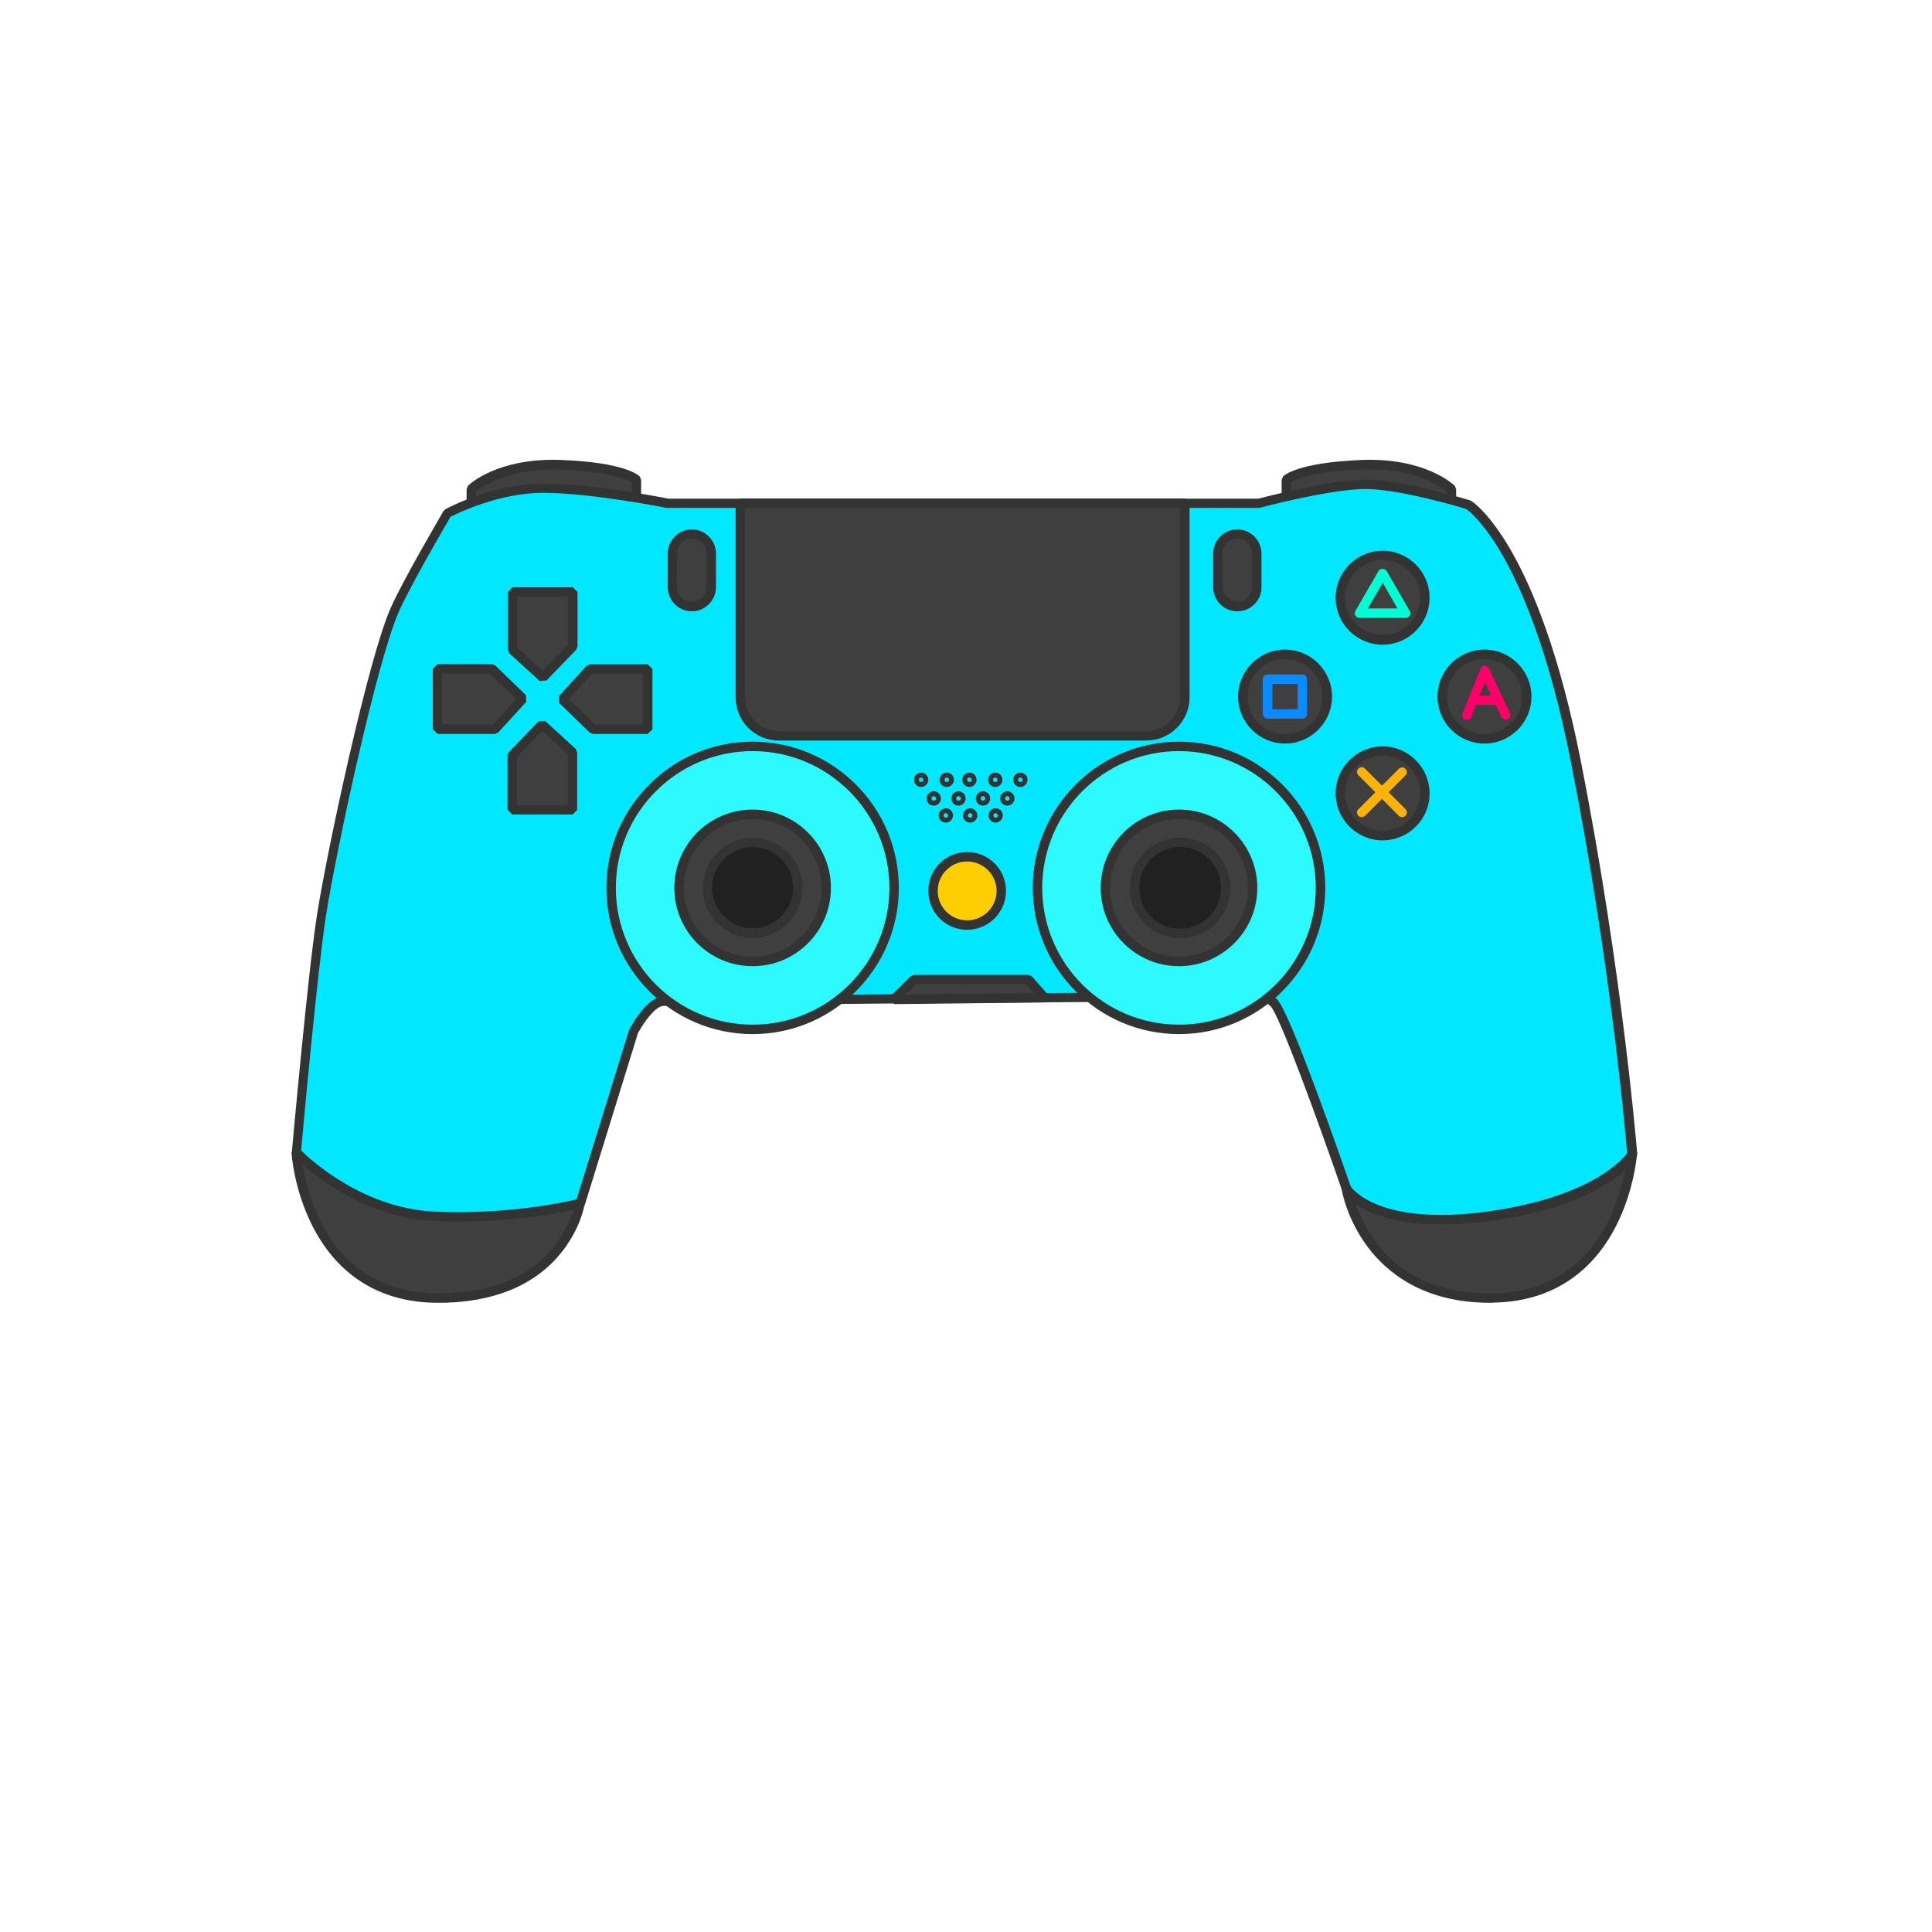 <?xml version="1.0" standalone="no"?><!DOCTYPE svg PUBLIC "-//W3C//DTD SVG 1.1//EN" "http://www.w3.org/Graphics/SVG/1.1/DTD/svg11.dtd"><svg t="1700747033622" class="icon" viewBox="0 0 1024 1024" version="1.1" xmlns="http://www.w3.org/2000/svg" p-id="4379" xmlns:xlink="http://www.w3.org/1999/xlink" width="200" height="200"><path d="M157 610.7s4.8 76.1 73.5 77.3 77-50.3 77-50.3l-150.5-27z" fill="#3F3F3F" p-id="4380"></path><path d="M232.8 690.5h-2.4c-36.8-0.7-55.5-22.4-64.7-40.5-9.9-19.4-11.2-38.4-11.2-39.2l2.9-2.6 150.5 27.1 2 2.9c-0.1 0.6-2.3 13.7-13.3 26.8-17.5 20.9-43.9 25.5-63.8 25.5z m-73-76.8c0.8 6.1 3.3 20.2 10.4 34.1 12.5 24.5 32.8 37.1 60.3 37.6 27.6 0.5 48.5-7.4 62.1-23.6 7.5-8.9 10.6-18 11.8-22.2l-144.6-25.9z" fill="#333333" p-id="4381"></path><path d="M865.3 610.7s-4.8 76.1-73.5 77.3-78.1-58-78.1-58l151.6-19.3z" fill="#3F3F3F" p-id="4382"></path><path d="M789.7 690.5c-35.2 0-54.6-16-64.8-29.6-11.2-15-13.7-29.9-13.8-30.6l2.2-2.9 151.6-19.3 2.8 2.6c0 0.8-1.3 19.8-11.2 39.2-9.2 18.1-28 39.8-64.7 40.5-0.7 0.1-1.4 0.1-2.1 0.1z m-73.1-58.4c1.2 4.8 4.5 15.5 12.4 26 14 18.7 35.1 27.9 62.7 27.4 27.5-0.5 47.7-13.2 60.3-37.6 7.2-14.1 9.7-28.3 10.5-34.3l-145.9 18.5z" fill="#333333" p-id="4383"></path><path d="M249.9 266.3v-7s14.5-14.3 47.8-13c33.3 1.3 39.7 8 39.7 8v9.4l-87.5 2.6z" fill="#3F3F3F" p-id="4384"></path><path d="M249.9 268.8l-2.6-2.5v-7l0.7-1.8c0.6-0.6 15.6-15.1 49.7-13.7 33.4 1.3 40.7 8 41.4 8.8l0.7 1.7v9.4l-2.4 2.5-87.5 2.6z m2.5-8.3v3.3l82.5-2.4v-5.7c-2.4-1.4-11.5-5.7-37.3-6.8-16.6-0.7-28.2 2.7-35 5.7-5.5 2.3-8.8 4.7-10.2 5.9z" fill="#333333" p-id="4385"></path><path d="M769.3 266.3v-7s-14.5-14.3-47.8-13c-33.3 1.3-39.7 8-39.7 8v9.4l87.5 2.6z" fill="#3F3F3F" p-id="4386"></path><path d="M769.2 268.8l-87.5-2.6-2.4-2.5v-9.4l0.7-1.7c0.7-0.8 8-7.4 41.4-8.8 34-1.4 49 13.1 49.7 13.7l0.7 1.8v7l-2.6 2.5z m-84.9-7.5l82.5 2.4v-3.3c-3.3-2.7-17.5-12.7-45.2-11.6-25.7 1-34.8 5.3-37.3 6.8v5.7z" fill="#333333" p-id="4387"></path><path d="M209 323.3c-12.1 27.6-33.8 130.2-38.7 161.4-4.9 31.1-13.3 126-13.3 126s30 32 73.3 34 77.1-6.9 77.1-6.9l28.2-91.1s8-15.3 15.3-16c7.3-0.7 313.3-2.7 313.3-2.7s4-2.7 10.7 3.3 38.6 98.7 38.6 98.7 13.4 22.9 74.7 14.7c61.3-8.2 76.6-32.7 76.6-32.7s-7.3-94-29.9-208.7-56.8-135.8-56.8-135.8-37-11.5-56.5-10.8c-19.5 0.7-54.6 10-54.6 10H353.9s-40.2-8-66.2-8S237 272 237 272s-21.1 35.7-28 51.3z" fill="#00E7FF" p-id="4388"></path><path d="M763.5 649c-41.1 0-51.5-16.9-52-17.7l-0.2-0.4c-12.3-35.6-33.4-93.6-37.9-97.6-4.9-4.5-7.6-3.1-7.7-3.1 0.1 0 0.1-0.1 0.1-0.1l-1.4 0.4c-105.8 0.7-307.4 2.1-313.1 2.7-4.1 0.4-10.1 8.6-13.2 14.5L310 638.5l-1.7 1.7c-0.3 0.1-34.7 9-77.9 7-43.8-2-73.8-33.5-75-34.8l-0.7-1.9c0.1-0.9 8.5-95.3 13.4-126.1 5.2-33.1 26.9-134.8 38.9-162l2.3 1-2.3-1c6.9-15.6 27.3-50.1 28.1-51.6l1-0.9c1-0.6 25.5-13.6 51.9-13.6 25.2 0 62.7 7.3 66.4 8H667c3.8-1 36.1-9.4 54.9-10 19.7-0.7 55.8 10.5 57.3 10.9l0.6 0.3c1.4 0.9 35.3 23.1 58 137.5 22.4 113.5 29.9 208 30 209l-0.4 1.5c-0.6 1-16.6 25.5-78.4 33.8-9.8 1.1-18.1 1.7-25.5 1.7z m-47.6-20.1c1.4 1.9 16.3 20.8 72.1 13.3 30.9-4.2 49.7-12.5 59.9-18.8 9-5.5 13.2-10.4 14.5-12.1-0.8-10-8.6-100.2-29.8-207.5-11.5-58.4-26.1-91.8-36.2-109.5-10-17.4-17.8-23.5-19.2-24.5-3.8-1.2-37.5-11.2-55.3-10.6-19 0.6-53.7 9.8-54.1 9.9l-0.6 0.1H353.4c-0.4-0.1-40.3-8-65.7-8-22.9 0-45 10.7-48.9 12.7-2.8 4.8-21.2 36.2-27.5 50.5-11.8 26.9-33.4 127.9-38.5 160.7-4.5 28.8-12.2 113.7-13.2 124.7 4.9 4.8 32.8 30.7 70.9 32.4 37.7 1.7 68.4-4.9 75.1-6.5l27.8-89.7 0.2-0.4c0.9-1.7 8.9-16.6 17.3-17.3 7.3-0.7 294.3-2.6 313-2.7 1.8-0.7 6.6-1.7 12.9 4 6.6 6 33.5 83.1 39.1 99.3z" fill="#333333" p-id="4389"></path><path d="M398.9 470.6m-75 0a75 75 0 1 0 150 0 75 75 0 1 0-150 0Z" fill="#2CFAFF" p-id="4390"></path><path d="M398.9 548.1c-42.7 0-77.5-34.8-77.5-77.5s34.8-77.5 77.5-77.5 77.5 34.8 77.5 77.5-34.8 77.5-77.5 77.5z m0-150c-40 0-72.5 32.5-72.5 72.5s32.5 72.5 72.5 72.5 72.5-32.5 72.5-72.5-32.5-72.5-72.5-72.5z" fill="#333333" p-id="4391"></path><path d="M398.9 470.6m-39 0a39 39 0 1 0 78 0 39 39 0 1 0-78 0Z" fill="#3F3F3F" p-id="4392"></path><path d="M398.9 512.1c-22.9 0-41.5-18.6-41.5-41.5s18.6-41.5 41.5-41.5 41.5 18.6 41.5 41.5-18.6 41.5-41.5 41.5z m0-78c-20.1 0-36.5 16.4-36.5 36.5s16.4 36.5 36.5 36.5 36.5-16.4 36.5-36.5-16.4-36.5-36.5-36.5z" fill="#333333" p-id="4393"></path><path d="M398.9 470.6m-24 0a24 24 0 1 0 48 0 24 24 0 1 0-48 0Z" fill="#212121" p-id="4394"></path><path d="M398.9 497.1c-14.6 0-26.5-11.9-26.5-26.5s11.9-26.5 26.5-26.5 26.5 11.9 26.5 26.5-11.9 26.5-26.5 26.5z m0-48.1c-11.9 0-21.5 9.7-21.5 21.5s9.7 21.5 21.5 21.5 21.5-9.7 21.5-21.5-9.6-21.5-21.5-21.5z" fill="#333333" p-id="4395"></path><path d="M624.9 470.6m-75 0a75 75 0 1 0 150 0 75 75 0 1 0-150 0Z" fill="#2CFAFF" p-id="4396"></path><path d="M624.9 548.1c-42.7 0-77.5-34.8-77.5-77.5s34.8-77.5 77.5-77.5 77.5 34.8 77.5 77.5-34.8 77.5-77.5 77.5z m0-150c-40 0-72.5 32.5-72.5 72.5s32.5 72.5 72.5 72.5 72.5-32.5 72.5-72.5-32.6-72.5-72.5-72.5z" fill="#333333" p-id="4397"></path><path d="M624.9 470.6m-39 0a39 39 0 1 0 78 0 39 39 0 1 0-78 0Z" fill="#3F3F3F" p-id="4398"></path><path d="M624.9 512.1c-22.9 0-41.5-18.6-41.5-41.5s18.6-41.5 41.5-41.5 41.5 18.6 41.5 41.5-18.7 41.5-41.5 41.5z m0-78c-20.1 0-36.5 16.4-36.5 36.5s16.4 36.5 36.5 36.5 36.5-16.4 36.5-36.5-16.4-36.5-36.5-36.5z" fill="#333333" p-id="4399"></path><path d="M625.5 470.6m-24.2 0a24.2 24.2 0 1 0 48.4 0 24.2 24.2 0 1 0-48.4 0Z" fill="#212121" p-id="4400"></path><path d="M625.5 497.3c-14.7 0-26.7-12-26.7-26.7s12-26.7 26.7-26.7 26.7 12 26.7 26.7-12 26.7-26.7 26.7z m0-48.4c-12 0-21.7 9.7-21.7 21.7s9.7 21.7 21.7 21.7 21.7-9.7 21.7-21.7-9.7-21.7-21.7-21.7z" fill="#333333" p-id="4401"></path><path d="M366.7 321.5c-5.7 0-10.3-4.6-10.3-10.3v-17.8c0-5.7 4.6-10.3 10.3-10.3 5.7 0 10.3 4.6 10.3 10.3v17.8c0 5.7-4.6 10.3-10.3 10.3z" fill="#3F3F3F" p-id="4402"></path><path d="M366.7 324c-7.1 0-12.8-5.8-12.8-12.8v-17.8c0-7.1 5.8-12.8 12.8-12.8s12.8 5.8 12.8 12.8v17.8c0 7-5.8 12.8-12.8 12.8z m0-38.5c-4.3 0-7.8 3.5-7.8 7.8v17.8c0 4.3 3.5 7.8 7.8 7.8s7.8-3.5 7.8-7.8v-17.8c0-4.3-3.5-7.8-7.8-7.8z" fill="#333333" p-id="4403"></path><path d="M655.8 321.5c-5.7 0-10.3-4.6-10.3-10.3v-17.8c0-5.7 4.6-10.3 10.3-10.3 5.7 0 10.3 4.6 10.3 10.3v17.8c0.1 5.7-4.6 10.3-10.3 10.3z" fill="#3F3F3F" p-id="4404"></path><path d="M655.8 324c-7.1 0-12.8-5.8-12.8-12.8v-17.8c0-7.1 5.8-12.8 12.8-12.8s12.8 5.8 12.8 12.8v17.8c0.1 7-5.7 12.8-12.8 12.8z m0-38.5c-4.3 0-7.8 3.5-7.8 7.8v17.8c0 4.3 3.5 7.8 7.8 7.8s7.8-3.5 7.8-7.8v-17.8c0.1-4.3-3.5-7.8-7.8-7.8z" fill="#333333" p-id="4405"></path><path d="M607.6 390H412.8c-11.3 0-20.4-9.2-20.4-20.4V266.7H628v102.9c0 11.2-9.2 20.4-20.4 20.4z" fill="#3F3F3F" p-id="4406"></path><path d="M607.6 392.5H412.8c-12.7 0-22.9-10.3-22.9-22.9V266.7l2.5-2.5H628l2.5 2.5v102.9c0 12.6-10.3 22.9-22.9 22.9zM394.9 269.2v100.4c0 9.9 8.1 17.9 17.9 17.9h194.7c9.9 0 17.9-8.1 17.9-17.9V269.2H394.9z" fill="#333333" p-id="4407"></path><path d="M732.8 316.8m-22.4 0a22.4 22.4 0 1 0 44.8 0 22.4 22.4 0 1 0-44.8 0Z" fill="#3F3F3F" p-id="4408"></path><path d="M732.8 341.7c-13.7 0-24.9-11.2-24.9-24.9s11.2-24.9 24.9-24.9 24.9 11.2 24.9 24.9-11.1 24.9-24.9 24.9z m0-44.9c-11 0-19.9 8.9-19.9 19.9s8.9 19.9 19.9 19.9 19.9-8.9 19.9-19.9-8.9-19.9-19.9-19.9z" fill="#333333" p-id="4409"></path><path d="M732.8 420.4m-22.4 0a22.4 22.4 0 1 0 44.8 0 22.4 22.4 0 1 0-44.8 0Z" fill="#3F3F3F" p-id="4410"></path><path d="M732.8 445.4c-13.7 0-24.9-11.2-24.9-24.9s11.2-24.9 24.9-24.9 24.9 11.2 24.9 24.9c0.1 13.7-11.1 24.9-24.9 24.9z m0-44.9c-11 0-19.9 8.9-19.9 19.9s8.9 19.9 19.9 19.9 19.9-8.9 19.9-19.9-8.9-19.9-19.9-19.9z" fill="#333333" p-id="4411"></path><path d="M681.1 369.2m-22.4 0a22.4 22.4 0 1 0 44.8 0 22.4 22.4 0 1 0-44.8 0Z" fill="#3F3F3F" p-id="4412"></path><path d="M681.1 394.1c-13.7 0-24.9-11.2-24.9-24.9s11.2-24.9 24.9-24.9 24.9 11.2 24.9 24.9-11.2 24.9-24.9 24.9z m0-44.8c-11 0-19.9 8.9-19.9 19.9s8.9 19.9 19.9 19.9 19.9-8.9 19.9-19.9-9-19.9-19.9-19.9z" fill="#333333" p-id="4413"></path><path d="M786.8 369.2m-22.4 0a22.4 22.4 0 1 0 44.8 0 22.4 22.4 0 1 0-44.8 0Z" fill="#3F3F3F" p-id="4414"></path><path d="M786.8 394.1c-13.7 0-24.9-11.2-24.9-24.9s11.2-24.9 24.9-24.9 24.9 11.2 24.9 24.9-11.1 24.9-24.9 24.9z m0-44.8c-11 0-19.9 8.9-19.9 19.9s8.9 19.9 19.9 19.9 19.9-8.9 19.9-19.9-8.9-19.9-19.9-19.9z" fill="#333333" p-id="4415"></path><path d="M271.5 313.8v30.5l16.1 14.7 15.9-16.3v-28.9z" fill="#3F3F3F" p-id="4416"></path><path d="M286 360.9l-16.1-14.7-0.8-1.9v-30.5l2.5-2.5h32l2.5 2.5v28.9l-0.7 1.7-15.8 16.3-3.6 0.2z m-12-17.7l13.5 12.3 13.5-13.8v-25.4h-27v26.9z" fill="#333333" p-id="4417"></path><path d="M303.5 429.2v-30.5L287.4 384l-15.9 16.3v28.9z" fill="#3F3F3F" p-id="4418"></path><path d="M303.5 431.7h-32l-2.5-2.5v-28.9l0.7-1.7 15.8-16.3 3.5-0.1 16.1 14.7 0.8 1.9v30.5l-2.4 2.4z m-29.5-5h27v-26.9l-13.5-12.3-13.5 13.8v25.4z" fill="#333333" p-id="4419"></path><path d="M231.9 386.5h30.5l14.6-16.1-16.3-15.9h-28.8z" fill="#3F3F3F" p-id="4420"></path><path d="M262.4 389h-30.5l-2.5-2.5v-32l2.5-2.5h28.9l1.7 0.7 16.3 15.8 0.1 3.5-14.7 16.1-1.8 0.9z m-28-5h26.9l12.3-13.5-13.9-13.5h-25.4v27z" fill="#333333" p-id="4421"></path><path d="M343.2 354.5h-30.5L298 370.7l16.3 15.8h28.9z" fill="#3F3F3F" p-id="4422"></path><path d="M343.2 389h-28.9l-1.7-0.7-16.3-15.8-0.1-3.5 14.7-16.1 1.9-0.8h30.5l2.5 2.5v32l-2.6 2.4z m-27.9-5h25.4v-27h-26.9l-12.3 13.5 13.8 13.5z" fill="#333333" p-id="4423"></path><path d="M473.9 529.7l10.6-10.5H545l8.5 9.6z" fill="#3F3F3F" p-id="4424"></path><path d="M473.9 532.2l-1.8-4.3 10.6-10.5 1.8-0.7H545l1.9 0.8 8.5 9.6-1.8 4.2-79.7 0.9z m11.6-10.5l-5.5 5.4 67.9-0.8-4.1-4.7h-58.3z" fill="#333333" p-id="4425"></path><path d="M512.6 472.2m-18.1 0a18.1 18.1 0 1 0 36.2 0 18.1 18.1 0 1 0-36.2 0Z" fill="#FFCE00" p-id="4426"></path><path d="M512.6 492.8c-11.4 0-20.6-9.2-20.6-20.6s9.2-20.6 20.6-20.6c11.4 0 20.6 9.2 20.6 20.6s-9.3 20.6-20.6 20.6z m0-36.2c-8.6 0-15.6 7-15.6 15.6s7 15.6 15.6 15.6 15.6-7 15.6-15.6-7-15.6-15.6-15.6z" fill="#333333" p-id="4427"></path><path d="M488.2 417.1c-2.1 0-3.8-1.7-3.8-3.8 0-2.1 1.7-3.8 3.8-3.8 2.1 0 3.8 1.7 3.8 3.8 0 2.1-1.7 3.8-3.8 3.8z m0-5c-0.7 0-1.2 0.5-1.2 1.2s0.5 1.2 1.2 1.2 1.2-0.5 1.2-1.2-0.6-1.2-1.2-1.2zM494.9 427c-2.1 0-3.8-1.7-3.8-3.8 0-2.1 1.7-3.8 3.8-3.8s3.8 1.7 3.8 3.8c0 2.1-1.7 3.8-3.8 3.8z m0-5c-0.7 0-1.2 0.5-1.2 1.2s0.5 1.2 1.2 1.2 1.2-0.5 1.2-1.2-0.5-1.2-1.2-1.2zM501.3 436c-2.1 0-3.8-1.7-3.8-3.8 0-2.1 1.7-3.8 3.8-3.8s3.8 1.7 3.8 3.8c0 2.1-1.7 3.8-3.8 3.8z m0-5c-0.7 0-1.2 0.5-1.2 1.2s0.5 1.2 1.2 1.2 1.2-0.5 1.2-1.2-0.5-1.2-1.2-1.2zM514.2 436c-2.1 0-3.8-1.7-3.8-3.8 0-2.1 1.7-3.8 3.8-3.8 2.1 0 3.8 1.7 3.8 3.8 0 2.1-1.7 3.8-3.8 3.8z m0-5c-0.7 0-1.2 0.5-1.2 1.2s0.5 1.2 1.2 1.2 1.2-0.5 1.2-1.2-0.5-1.2-1.2-1.2zM527.7 436c-2.1 0-3.8-1.7-3.8-3.8 0-2.1 1.7-3.8 3.8-3.8 2.1 0 3.8 1.7 3.8 3.8-0.1 2.1-1.8 3.8-3.8 3.8z m0-5c-0.7 0-1.2 0.5-1.2 1.2s0.5 1.2 1.2 1.2 1.2-0.5 1.2-1.2-0.6-1.2-1.2-1.2zM508 427c-2.1 0-3.8-1.7-3.8-3.8 0-2.1 1.7-3.8 3.8-3.8s3.8 1.7 3.8 3.8c0 2.1-1.7 3.8-3.8 3.8z m0-5c-0.7 0-1.2 0.5-1.2 1.2s0.5 1.2 1.2 1.2 1.2-0.5 1.2-1.2-0.5-1.2-1.2-1.2zM521 427c-2.1 0-3.8-1.7-3.8-3.8 0-2.1 1.7-3.8 3.8-3.8 2.1 0 3.8 1.7 3.8 3.8 0 2.1-1.7 3.8-3.8 3.8z m0-5c-0.7 0-1.2 0.5-1.2 1.2s0.5 1.2 1.2 1.2 1.2-0.5 1.2-1.2-0.5-1.2-1.2-1.2zM533.9 427c-2.1 0-3.8-1.7-3.8-3.8 0-2.1 1.7-3.8 3.8-3.8s3.8 1.7 3.8 3.8c0 2.1-1.7 3.8-3.8 3.8z m0-5c-0.7 0-1.2 0.5-1.2 1.2s0.5 1.2 1.2 1.2 1.2-0.5 1.2-1.2-0.6-1.2-1.2-1.2zM501.8 417.1c-2.1 0-3.8-1.7-3.8-3.8 0-2.1 1.7-3.8 3.8-3.8 2.1 0 3.8 1.7 3.8 3.8 0 2.1-1.7 3.8-3.8 3.8z m0-5c-0.7 0-1.2 0.5-1.2 1.2s0.5 1.2 1.2 1.2 1.2-0.5 1.2-1.2-0.5-1.2-1.2-1.2zM513.8 417.1c-2.1 0-3.8-1.7-3.8-3.8 0-2.1 1.7-3.8 3.8-3.8 2.1 0 3.8 1.7 3.8 3.8 0 2.1-1.7 3.8-3.8 3.8z m0-5c-0.7 0-1.2 0.5-1.2 1.2s0.5 1.2 1.2 1.2 1.2-0.5 1.2-1.2-0.5-1.2-1.2-1.2zM527.5 417.1c-2.1 0-3.8-1.7-3.8-3.8 0-2.1 1.7-3.8 3.8-3.8 2.1 0 3.8 1.7 3.8 3.8 0 2.1-1.7 3.8-3.8 3.8z m0-5c-0.7 0-1.2 0.5-1.2 1.2s0.5 1.2 1.2 1.2 1.2-0.5 1.2-1.2-0.6-1.2-1.2-1.2zM540.8 417.1c-2.1 0-3.8-1.7-3.8-3.8 0-2.1 1.7-3.8 3.8-3.8 2.1 0 3.8 1.7 3.8 3.8 0 2.1-1.7 3.8-3.8 3.8z m0-5c-0.7 0-1.2 0.5-1.2 1.2s0.5 1.2 1.2 1.2 1.2-0.5 1.2-1.2-0.5-1.2-1.2-1.2z" fill="#333333" p-id="4428"></path><path d="M732.8 303.9L720.6 325H745z" fill="#3F3F3F" p-id="4429"></path><path d="M745 327.5h-24.4c-0.9 0-1.7-0.5-2.2-1.2s-0.4-1.7 0-2.5l12.2-21.1c0.4-0.8 1.3-1.2 2.2-1.2s1.7 0.5 2.2 1.2l12.2 21.1c0.4 0.8 0.4 1.7 0 2.5s-1.3 1.2-2.2 1.2z m-20-5h15.7l-7.8-13.6-7.9 13.6z" fill="#00FFD4" p-id="4430"></path><path d="M671.9 360h18.4v18.4h-18.4z" fill="#3F3F3F" p-id="4431"></path><path d="M690.2 380.9h-18.4c-1.4 0-2.5-1.1-2.5-2.5V360c0-1.4 1.1-2.5 2.5-2.5h18.4c1.4 0 2.5 1.1 2.5 2.5v18.4c0 1.4-1.1 2.5-2.5 2.5z m-15.8-5h13.4v-13.4h-13.4v13.4z" fill="#0B8BFF" p-id="4432"></path><path d="M743.2 409.2l-21.4 21.4" fill="#3F3F3F" p-id="4433"></path><path d="M721.8 433.1c-0.6 0-1.3-0.2-1.8-0.7-1-1-1-2.6 0-3.5l21.4-21.4c1-1 2.6-1 3.5 0 1 1 1 2.6 0 3.5l-21.4 21.4c-0.4 0.4-1.1 0.7-1.7 0.7z" fill="#FFB208" p-id="4434"></path><path d="M743.2 430.6l-21.4-21.4" fill="#3F3F3F" p-id="4435"></path><path d="M743.2 433.1c-0.6 0-1.3-0.2-1.8-0.7L720 410.9c-1-1-1-2.6 0-3.5 1-1 2.6-1 3.5 0l21.4 21.4c1 1 1 2.6 0 3.5-0.4 0.5-1.1 0.8-1.7 0.8z" fill="#FFB208" p-id="4436"></path><path d="M793.7 373.6h-12.3c-1.4 0-2.5-1.1-2.5-2.5s1.1-2.5 2.5-2.5h12.3c1.4 0 2.5 1.1 2.5 2.5s-1.1 2.5-2.5 2.5z" fill="#FF0068" p-id="4437"></path><path d="M777.5 381.6c-0.3 0-0.6-0.1-0.9-0.2-1.3-0.5-1.9-2-1.4-3.3l9.5-23.6c0.4-0.9 1.3-1.5 2.2-1.6 1 0 1.9 0.5 2.3 1.4l11.1 23.6c0.6 1.2 0.1 2.7-1.2 3.3-1.2 0.6-2.7 0.1-3.3-1.2l-8.7-18.4-7.3 18.3c-0.4 1.1-1.4 1.7-2.3 1.7z" fill="#FF0068" p-id="4438"></path></svg>